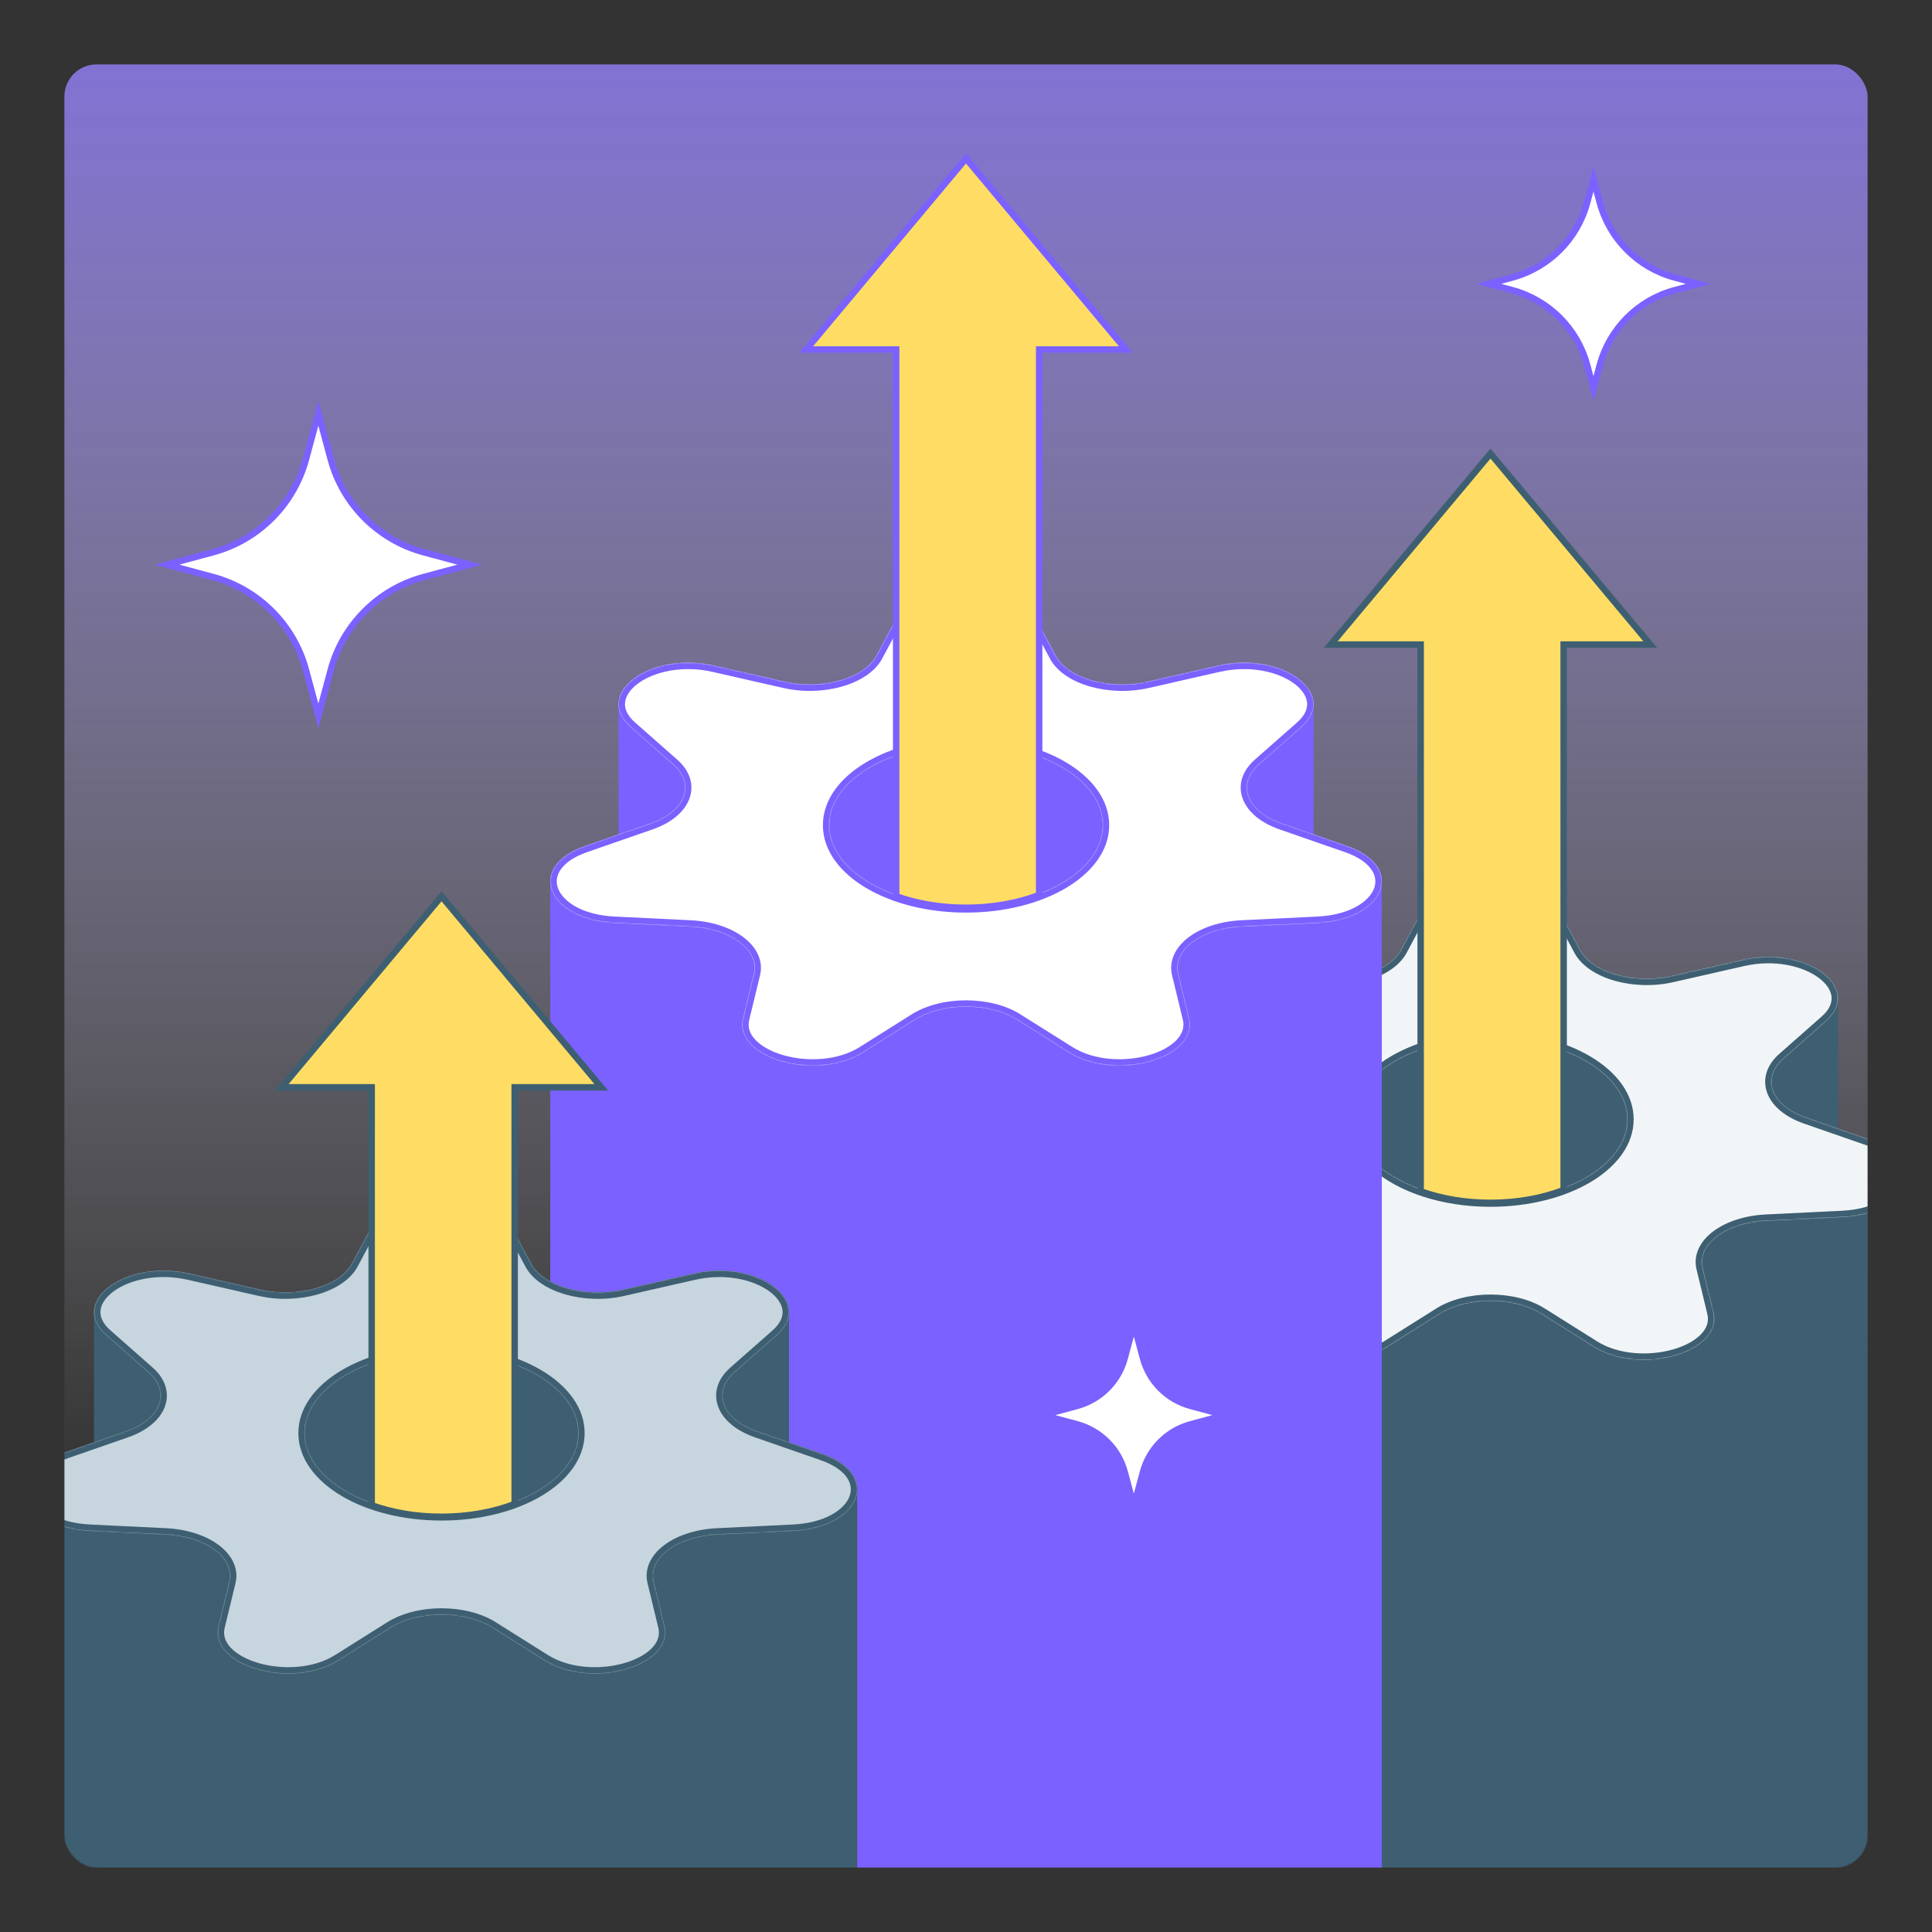 <svg width="1920" height="1920" viewBox="0 0 1920 1920" fill="none" xmlns="http://www.w3.org/2000/svg">
<rect x="0" y="0" width="1920" height="1920" fill="#333333" stroke="none"/>
<rect x="63.984" y="64" width="1792" height="1792" rx="32" fill="url(#paint0_linear_2773_3252)"/>
<mask id="mask0_2773_3252" style="mask-type:alpha" maskUnits="userSpaceOnUse" x="63" y="64" width="1793" height="1792">
<rect x="63.984" y="64" width="1792" height="1792" rx="32" fill="#C4C4C4"/>
</mask>
<g mask="url(#mask0_2773_3252)">
<path d="M1481.69 1223.29L1891.23 1169.24V2411.88H1071.3V1169.24L1480.85 1223.29L1481.27 1223.34L1481.69 1223.29Z" fill="#3E5F72" stroke="#3E5F72" stroke-width="6.4"/>
<path d="M1823.43 994.536V1904.82H1139.12V994.536H1481.28H1823.43Z" fill="#3E5F72" stroke="#3E5F72" stroke-width="6.4"/>
<mask id="path-5-inside-1_2773_3252" fill="white">
<path fill-rule="evenodd" clip-rule="evenodd" d="M1547.5 901.241C1527.04 862.956 1435.5 862.956 1415.04 901.241L1392.26 943.858C1380.19 966.439 1338.47 978.331 1301.12 969.836L1230.62 953.803C1167.28 939.401 1110.21 981.757 1148.03 1015.09L1190.13 1052.21C1212.43 1071.87 1202.13 1098.59 1167.62 1110.58L1102.48 1133.2C1043.97 1153.53 1064.34 1206.34 1131.96 1209.63L1207.23 1213.29C1247.11 1215.23 1275.98 1236.66 1270.3 1260.1L1259.58 1304.35C1249.95 1344.09 1332.42 1367.6 1378.92 1338.36L1430.68 1305.81C1458.11 1288.57 1504.42 1288.57 1531.85 1305.81L1583.61 1338.36C1630.11 1367.6 1712.59 1344.09 1702.95 1304.35L1692.23 1260.1C1686.55 1236.66 1715.42 1215.23 1755.31 1213.29L1830.58 1209.63C1898.2 1206.34 1918.57 1153.53 1860.05 1133.2L1794.92 1110.58C1760.41 1098.59 1750.1 1071.87 1772.41 1052.21L1814.5 1015.09C1852.32 981.757 1795.25 939.401 1731.92 953.803L1661.42 969.836C1624.06 978.331 1582.34 966.439 1570.27 943.858L1547.5 901.241ZM1481.27 1192.9C1556.3 1192.9 1617.12 1156.86 1617.12 1112.39C1617.12 1067.93 1556.3 1031.88 1481.27 1031.88C1406.24 1031.88 1345.41 1067.93 1345.41 1112.39C1345.41 1156.86 1406.24 1192.9 1481.27 1192.9Z"/>
</mask>
<path fill-rule="evenodd" clip-rule="evenodd" d="M1547.5 901.241C1527.04 862.956 1435.5 862.956 1415.04 901.241L1392.26 943.858C1380.19 966.439 1338.47 978.331 1301.12 969.836L1230.62 953.803C1167.28 939.401 1110.21 981.757 1148.03 1015.09L1190.13 1052.21C1212.43 1071.87 1202.13 1098.59 1167.62 1110.58L1102.48 1133.2C1043.97 1153.53 1064.34 1206.34 1131.96 1209.63L1207.23 1213.29C1247.11 1215.23 1275.98 1236.66 1270.3 1260.1L1259.58 1304.35C1249.95 1344.09 1332.42 1367.6 1378.92 1338.36L1430.68 1305.81C1458.11 1288.57 1504.42 1288.57 1531.85 1305.81L1583.61 1338.36C1630.11 1367.6 1712.59 1344.09 1702.95 1304.35L1692.23 1260.1C1686.55 1236.66 1715.42 1215.23 1755.31 1213.29L1830.58 1209.63C1898.2 1206.34 1918.57 1153.53 1860.05 1133.2L1794.92 1110.58C1760.41 1098.59 1750.1 1071.87 1772.41 1052.21L1814.5 1015.09C1852.32 981.757 1795.25 939.401 1731.92 953.803L1661.42 969.836C1624.06 978.331 1582.34 966.439 1570.27 943.858L1547.5 901.241ZM1481.27 1192.9C1556.3 1192.9 1617.12 1156.86 1617.12 1112.39C1617.12 1067.93 1556.3 1031.88 1481.27 1031.88C1406.24 1031.88 1345.41 1067.93 1345.41 1112.39C1345.41 1156.86 1406.24 1192.9 1481.27 1192.9Z" fill="#F1F5F7"/>
<path d="M1415.04 901.241L1409.39 898.224L1409.39 898.224L1415.04 901.241ZM1547.5 901.241L1541.85 904.257L1541.85 904.257L1547.5 901.241ZM1392.26 943.858L1397.91 946.875L1397.91 946.875L1392.26 943.858ZM1301.12 969.836L1302.53 963.595L1302.53 963.595L1301.12 969.836ZM1230.62 953.803L1229.2 960.044L1229.2 960.044L1230.62 953.803ZM1148.03 1015.09L1143.8 1019.9L1143.8 1019.9L1148.03 1015.09ZM1190.13 1052.21L1185.89 1057.01L1185.89 1057.01L1190.13 1052.21ZM1167.62 1110.58L1165.52 1104.53L1165.52 1104.53L1167.62 1110.58ZM1102.48 1133.2L1104.58 1139.25L1104.58 1139.25L1102.48 1133.2ZM1131.96 1209.63L1132.27 1203.24L1132.27 1203.24L1131.96 1209.63ZM1207.23 1213.29L1207.54 1206.9L1207.54 1206.9L1207.23 1213.29ZM1270.3 1260.1L1276.52 1261.61L1276.52 1261.61L1270.3 1260.1ZM1259.58 1304.35L1253.36 1302.84L1253.36 1302.84L1259.58 1304.35ZM1378.92 1338.36L1375.51 1332.94L1375.51 1332.94L1378.92 1338.36ZM1430.68 1305.81L1434.09 1311.23L1434.09 1311.23L1430.68 1305.81ZM1531.85 1305.81L1535.26 1300.39L1535.26 1300.39L1531.85 1305.81ZM1583.61 1338.36L1580.21 1343.78L1580.21 1343.78L1583.61 1338.36ZM1702.95 1304.35L1709.17 1302.84L1709.17 1302.84L1702.95 1304.35ZM1692.23 1260.1L1698.45 1258.59L1698.45 1258.59L1692.23 1260.1ZM1755.31 1213.29L1755 1206.9L1755 1206.9L1755.31 1213.29ZM1830.58 1209.63L1830.27 1203.24L1830.27 1203.24L1830.58 1209.63ZM1860.05 1133.2L1862.15 1127.16L1862.15 1127.16L1860.05 1133.2ZM1794.92 1110.58L1797.02 1104.53L1797.02 1104.53L1794.92 1110.58ZM1772.41 1052.21L1768.17 1047.4L1768.17 1047.4L1772.41 1052.21ZM1814.5 1015.09L1810.27 1010.29L1810.27 1010.29L1814.5 1015.09ZM1731.92 953.803L1733.34 960.044L1733.34 960.044L1731.92 953.803ZM1661.42 969.836L1660 963.595L1660 963.595L1661.42 969.836ZM1570.27 943.858L1564.63 946.875L1564.63 946.875L1570.27 943.858ZM1420.68 904.257C1424.86 896.444 1432.96 890.079 1443.9 885.635C1454.78 881.213 1467.94 878.927 1481.27 878.927C1494.59 878.927 1507.75 881.213 1518.64 885.635C1529.57 890.079 1537.68 896.444 1541.85 904.257L1553.14 898.224C1547.09 886.895 1536.07 878.904 1523.45 873.776C1510.78 868.627 1495.94 866.127 1481.27 866.127C1466.59 866.127 1451.75 868.627 1439.08 873.776C1426.46 878.904 1415.45 886.895 1409.39 898.224L1420.68 904.257ZM1397.91 946.875L1420.68 904.257L1409.39 898.224L1386.62 940.842L1397.91 946.875ZM1299.7 976.077C1319.44 980.567 1340.3 979.678 1357.92 974.655C1375.34 969.691 1390.71 960.336 1397.91 946.875L1386.62 940.842C1381.74 949.961 1370.22 957.842 1354.42 962.345C1338.82 966.79 1320.14 967.6 1302.53 963.595L1299.7 976.077ZM1229.2 960.044L1299.7 976.077L1302.53 963.595L1232.04 947.563L1229.2 960.044ZM1152.26 1010.29C1143.95 1002.97 1141.72 996.022 1142.43 990.198C1143.17 984.09 1147.33 977.528 1155.21 971.686C1170.95 960 1199.08 953.195 1229.2 960.044L1232.04 947.563C1198.82 940.009 1166.75 947.182 1147.58 961.407C1137.99 968.522 1131.02 977.899 1129.72 988.659C1128.38 999.703 1133.2 1010.55 1143.8 1019.9L1152.26 1010.29ZM1194.36 1047.4L1152.26 1010.29L1143.8 1019.9L1185.89 1057.01L1194.36 1047.4ZM1169.72 1116.62C1187.97 1110.28 1201.12 1099.61 1206.15 1086.57C1211.4 1072.97 1207.11 1058.65 1194.36 1047.4L1185.89 1057.01C1195.44 1065.43 1197.16 1074.3 1194.21 1081.97C1191.03 1090.2 1181.77 1098.89 1165.52 1104.53L1169.72 1116.62ZM1104.58 1139.25L1169.72 1116.62L1165.52 1104.53L1100.38 1127.16L1104.58 1139.25ZM1132.27 1203.24C1099.58 1201.65 1080.79 1188.22 1075.89 1175.5C1073.54 1169.4 1074.09 1162.97 1078.21 1156.82C1082.46 1150.47 1090.78 1144.04 1104.58 1139.25L1100.38 1127.16C1084.92 1132.53 1073.85 1140.32 1067.57 1149.7C1061.17 1159.26 1060.07 1170.06 1063.95 1180.11C1071.51 1199.71 1096.71 1214.33 1131.64 1216.02L1132.27 1203.24ZM1207.54 1206.9L1132.27 1203.24L1131.64 1216.02L1206.92 1219.68L1207.54 1206.9ZM1276.52 1261.61C1280.18 1246.51 1272.38 1232.93 1259.66 1223.49C1246.93 1214.04 1228.44 1207.91 1207.54 1206.9L1206.92 1219.68C1225.89 1220.6 1241.78 1226.16 1252.04 1233.77C1262.31 1241.39 1266.1 1250.25 1264.08 1258.59L1276.52 1261.61ZM1265.8 1305.85L1276.52 1261.61L1264.08 1258.59L1253.36 1302.84L1265.8 1305.85ZM1375.51 1332.94C1354.18 1346.36 1323.92 1347.9 1299.95 1341.07C1288.02 1337.67 1278.3 1332.36 1272.22 1326.09C1266.3 1319.98 1264.01 1313.22 1265.8 1305.85L1253.36 1302.84C1250.33 1315.34 1254.73 1326.43 1263.03 1334.99C1271.16 1343.39 1283.15 1349.59 1296.45 1353.38C1322.94 1360.93 1357.16 1359.6 1382.33 1343.78L1375.51 1332.94ZM1427.28 1300.39L1375.51 1332.94L1382.33 1343.78L1434.09 1311.23L1427.28 1300.39ZM1535.26 1300.39C1520.27 1290.97 1500.57 1286.48 1481.27 1286.48C1461.96 1286.48 1442.26 1290.97 1427.28 1300.39L1434.09 1311.23C1446.53 1303.41 1463.7 1299.28 1481.27 1299.28C1498.83 1299.28 1516 1303.41 1528.44 1311.23L1535.26 1300.39ZM1587.02 1332.94L1535.26 1300.39L1528.44 1311.23L1580.21 1343.78L1587.02 1332.94ZM1696.73 1305.85C1698.52 1313.22 1696.23 1319.98 1690.31 1326.09C1684.24 1332.36 1674.51 1337.67 1662.58 1341.07C1638.62 1347.9 1608.35 1346.36 1587.02 1332.94L1580.21 1343.78C1605.37 1359.6 1639.6 1360.93 1666.09 1353.38C1679.38 1349.59 1691.38 1343.39 1699.51 1334.99C1707.8 1326.43 1712.2 1315.34 1709.17 1302.84L1696.73 1305.85ZM1686.01 1261.61L1696.73 1305.85L1709.17 1302.84L1698.45 1258.59L1686.01 1261.61ZM1755 1206.9C1734.09 1207.91 1715.6 1214.04 1702.87 1223.49C1690.15 1232.93 1682.35 1246.51 1686.01 1261.61L1698.45 1258.59C1696.43 1250.25 1700.23 1241.39 1710.5 1233.77C1720.75 1226.16 1736.64 1220.6 1755.62 1219.68L1755 1206.9ZM1830.27 1203.24L1755 1206.9L1755.62 1219.68L1830.89 1216.02L1830.27 1203.24ZM1857.95 1139.25C1871.75 1144.04 1880.08 1150.47 1884.32 1156.82C1888.44 1162.97 1889 1169.4 1886.64 1175.5C1881.74 1188.22 1862.95 1201.65 1830.27 1203.24L1830.89 1216.02C1865.82 1214.33 1891.03 1199.71 1898.59 1180.11C1902.46 1170.06 1901.36 1159.26 1894.96 1149.7C1888.68 1140.32 1877.61 1132.53 1862.15 1127.16L1857.95 1139.25ZM1792.82 1116.62L1857.95 1139.25L1862.15 1127.16L1797.02 1104.53L1792.82 1116.62ZM1768.17 1047.4C1755.42 1058.65 1751.14 1072.97 1756.38 1086.57C1761.41 1099.61 1774.56 1110.28 1792.82 1116.62L1797.02 1104.53C1780.76 1098.89 1771.5 1090.2 1768.33 1081.97C1765.37 1074.3 1767.09 1065.43 1776.64 1057.01L1768.17 1047.4ZM1810.27 1010.29L1768.17 1047.4L1776.64 1057.01L1818.74 1019.9L1810.27 1010.29ZM1733.34 960.044C1763.45 953.195 1791.58 960 1807.33 971.686C1815.2 977.528 1819.37 984.09 1820.11 990.198C1820.81 996.022 1818.58 1002.97 1810.27 1010.29L1818.74 1019.9C1829.34 1010.55 1834.15 999.703 1832.81 988.659C1831.51 977.899 1824.54 968.522 1814.96 961.407C1795.79 947.182 1763.71 940.009 1730.5 947.563L1733.34 960.044ZM1662.84 976.077L1733.34 960.044L1730.5 947.563L1660 963.595L1662.84 976.077ZM1564.63 946.875C1571.82 960.336 1587.19 969.691 1604.61 974.655C1622.23 979.678 1643.09 980.567 1662.84 976.077L1660 963.595C1642.39 967.6 1623.71 966.79 1608.12 962.345C1592.32 957.842 1580.79 949.961 1575.92 940.842L1564.63 946.875ZM1541.85 904.257L1564.63 946.875L1575.92 940.842L1553.14 898.224L1541.85 904.257ZM1610.72 1112.39C1610.72 1131.45 1597.65 1149.84 1574.07 1163.82C1550.63 1177.71 1517.84 1186.5 1481.27 1186.5V1199.3C1519.73 1199.3 1554.86 1190.08 1580.59 1174.83C1606.19 1159.66 1623.52 1137.8 1623.52 1112.39H1610.72ZM1481.27 1038.28C1517.84 1038.28 1550.63 1047.08 1574.07 1060.97C1597.65 1074.94 1610.72 1093.33 1610.72 1112.39H1623.52C1623.52 1086.99 1606.19 1065.13 1580.59 1049.96C1554.86 1034.71 1519.73 1025.48 1481.27 1025.48V1038.28ZM1351.81 1112.39C1351.81 1093.33 1364.89 1074.94 1388.47 1060.97C1411.9 1047.08 1444.7 1038.28 1481.27 1038.28V1025.48C1442.81 1025.48 1407.67 1034.71 1381.94 1049.96C1356.35 1065.13 1339.01 1086.99 1339.01 1112.39H1351.81ZM1481.27 1186.5C1444.7 1186.5 1411.9 1177.71 1388.47 1163.82C1364.89 1149.84 1351.81 1131.45 1351.81 1112.39H1339.01C1339.01 1137.8 1356.35 1159.66 1381.94 1174.83C1407.67 1190.08 1442.81 1199.3 1481.27 1199.3V1186.5Z" fill="#3E5F72" mask="url(#path-5-inside-1_2773_3252)"/>
<path d="M1557.13 640.563H1553.93V643.763V1126.45L1553.93 1182.67C1533.07 1190.69 1508.1 1195.38 1481.23 1195.38C1455.77 1195.38 1432.01 1191.17 1411.84 1183.9V1050.01L1411.84 643.763V640.563H1408.64H1322.45L1481.23 450.755L1640.02 640.563H1557.13Z" fill="#FFDD65" stroke="#3E5F72" stroke-width="6.4"/>
<path d="M960.451 930.923L1370 876.877V2375.51H550.067V876.877L959.614 930.923L960.032 930.978L960.451 930.923Z" fill="#7B61FF" stroke="#7B61FF" stroke-width="6.4"/>
<path d="M960.451 930.923L1370 876.877V2375.51H550.067V876.877L959.614 930.923L960.032 930.978L960.451 930.923Z" fill="#7B61FF" stroke="#7B61FF" stroke-width="6.4"/>
<path d="M1302.2 702.171V1612.46H617.888V702.171H960.041H1302.2Z" fill="#7B61FF" stroke="#7B61FF" stroke-width="6.4"/>
<mask id="path-11-inside-2_2773_3252" fill="white">
<path fill-rule="evenodd" clip-rule="evenodd" d="M1026.29 608.876C1005.83 570.591 914.286 570.591 893.826 608.875L871.05 651.493C858.982 674.073 817.257 685.965 779.904 677.471L709.405 661.438C646.073 647.036 589 689.392 626.818 722.73L668.915 759.84C691.221 779.503 680.915 806.224 646.404 818.212L581.269 840.837C522.757 861.162 543.126 913.98 610.744 917.266L686.016 920.925C725.897 922.863 754.772 944.292 749.09 967.735L738.368 1011.98C728.735 1051.73 811.209 1075.23 857.71 1046L909.474 1013.45C936.9 996.201 983.211 996.201 1010.64 1013.45L1062.4 1046C1108.9 1075.23 1191.38 1051.73 1181.74 1011.98L1171.02 967.735C1165.34 944.292 1194.21 922.863 1234.1 920.925L1309.37 917.266C1376.99 913.98 1397.35 861.162 1338.84 840.837L1273.71 818.212C1239.2 806.224 1228.89 779.503 1251.2 759.84L1293.29 722.73C1331.11 689.392 1274.04 647.036 1210.71 661.438L1140.21 677.471C1102.85 685.965 1061.13 674.073 1049.06 651.493L1026.29 608.876ZM960.052 900.537C1035.08 900.537 1095.91 864.492 1095.91 820.028C1095.91 775.564 1035.08 739.519 960.052 739.519C885.022 739.519 824.198 775.564 824.198 820.028C824.198 864.492 885.022 900.537 960.052 900.537Z"/>
</mask>
<path fill-rule="evenodd" clip-rule="evenodd" d="M1026.29 608.876C1005.83 570.591 914.286 570.591 893.826 608.875L871.05 651.493C858.982 674.073 817.257 685.965 779.904 677.471L709.405 661.438C646.073 647.036 589 689.392 626.818 722.73L668.915 759.84C691.221 779.503 680.915 806.224 646.404 818.212L581.269 840.837C522.757 861.162 543.126 913.98 610.744 917.266L686.016 920.925C725.897 922.863 754.772 944.292 749.09 967.735L738.368 1011.98C728.735 1051.73 811.209 1075.23 857.71 1046L909.474 1013.45C936.9 996.201 983.211 996.201 1010.64 1013.45L1062.4 1046C1108.9 1075.23 1191.38 1051.73 1181.74 1011.98L1171.02 967.735C1165.34 944.292 1194.21 922.863 1234.1 920.925L1309.37 917.266C1376.99 913.98 1397.35 861.162 1338.84 840.837L1273.71 818.212C1239.2 806.224 1228.89 779.503 1251.2 759.84L1293.29 722.73C1331.11 689.392 1274.04 647.036 1210.71 661.438L1140.21 677.471C1102.85 685.965 1061.13 674.073 1049.06 651.493L1026.29 608.876ZM960.052 900.537C1035.08 900.537 1095.91 864.492 1095.91 820.028C1095.91 775.564 1035.08 739.519 960.052 739.519C885.022 739.519 824.198 775.564 824.198 820.028C824.198 864.492 885.022 900.537 960.052 900.537Z" fill="white"/>
<path d="M893.826 608.875L888.181 605.859L888.181 605.859L893.826 608.875ZM1026.29 608.876L1020.64 611.892L1020.64 611.892L1026.29 608.876ZM871.05 651.493L876.694 654.51L876.694 654.51L871.05 651.493ZM779.904 677.471L781.323 671.23L781.323 671.23L779.904 677.471ZM709.405 661.438L707.986 667.679L707.986 667.679L709.405 661.438ZM626.818 722.73L622.585 727.531L622.585 727.531L626.818 722.73ZM668.915 759.84L664.683 764.641L664.683 764.641L668.915 759.84ZM646.404 818.212L644.304 812.166L644.304 812.166L646.404 818.212ZM581.269 840.837L583.369 846.883L583.369 846.883L581.269 840.837ZM610.744 917.266L611.055 910.874L611.055 910.874L610.744 917.266ZM686.016 920.925L686.326 914.532L686.326 914.532L686.016 920.925ZM749.09 967.735L755.31 969.243L755.31 969.243L749.09 967.735ZM738.368 1011.98L732.148 1010.47L732.148 1010.47L738.368 1011.98ZM857.71 1046L854.303 1040.58L854.303 1040.58L857.71 1046ZM909.474 1013.45L912.88 1018.86L912.88 1018.86L909.474 1013.45ZM1010.64 1013.45L1014.04 1008.03L1014.04 1008.03L1010.64 1013.45ZM1062.4 1046L1058.99 1051.41L1058.99 1051.41L1062.4 1046ZM1181.74 1011.98L1187.96 1010.47L1187.96 1010.47L1181.74 1011.98ZM1171.02 967.735L1177.24 966.228L1177.24 966.228L1171.02 967.735ZM1234.1 920.925L1233.78 914.532L1233.78 914.532L1234.1 920.925ZM1309.37 917.266L1309.06 910.874L1309.06 910.874L1309.37 917.266ZM1338.84 840.837L1340.94 834.791L1340.94 834.791L1338.84 840.837ZM1273.71 818.212L1275.81 812.166L1275.81 812.166L1273.71 818.212ZM1251.2 759.84L1246.96 755.039L1246.96 755.039L1251.2 759.84ZM1293.29 722.73L1289.06 717.929L1289.06 717.929L1293.29 722.73ZM1210.71 661.438L1212.13 667.679L1212.13 667.679L1210.71 661.438ZM1140.21 677.471L1138.79 671.23L1138.79 671.23L1140.21 677.471ZM1049.06 651.493L1043.42 654.51L1043.42 654.51L1049.06 651.493ZM899.47 611.892C903.646 604.079 911.749 597.713 922.686 593.27C933.57 588.848 946.729 586.562 960.056 586.562C973.382 586.562 986.541 588.848 997.425 593.27C1008.36 597.713 1016.47 604.079 1020.64 611.892L1031.93 605.859C1025.88 594.53 1014.86 586.539 1002.24 581.411C989.57 576.262 974.729 573.762 960.056 573.762C945.382 573.762 930.542 576.262 917.868 581.411C905.248 586.539 894.236 594.53 888.181 605.859L899.47 611.892ZM876.694 654.51L899.47 611.892L888.181 605.859L865.405 648.476L876.694 654.51ZM778.485 683.711C798.228 688.201 819.089 687.313 836.713 682.29C854.131 677.326 869.5 667.971 876.694 654.51L865.405 648.476C860.532 657.595 849.005 665.477 833.205 669.98C817.611 674.425 798.933 675.235 781.323 671.23L778.485 683.711ZM707.986 667.679L778.485 683.711L781.323 671.23L710.824 655.197L707.986 667.679ZM631.05 717.929C622.741 710.604 620.509 703.656 621.215 697.833C621.955 691.724 626.123 685.162 633.994 679.321C649.741 667.634 677.869 660.83 707.986 667.679L710.824 655.197C677.609 647.644 645.535 654.816 626.366 669.042C616.78 676.156 609.812 685.534 608.508 696.293C607.17 707.338 611.986 718.187 622.585 727.531L631.05 717.929ZM673.148 755.039L631.05 717.929L622.585 727.531L664.683 764.641L673.148 755.039ZM648.504 824.257C666.763 817.915 679.91 807.243 684.937 794.207C690.184 780.601 685.902 766.283 673.148 755.039L664.683 764.641C674.234 773.06 675.952 781.934 672.995 789.601C669.818 797.838 660.557 806.521 644.304 812.166L648.504 824.257ZM583.369 846.883L648.504 824.257L644.304 812.166L579.169 834.791L583.369 846.883ZM611.055 910.874C578.372 909.285 559.582 895.851 554.679 883.138C552.325 877.033 552.879 870.607 557 864.451C561.245 858.109 569.574 851.675 583.369 846.883L579.169 834.791C563.709 840.162 552.642 847.951 546.363 857.331C539.958 866.898 538.861 877.693 542.736 887.744C550.295 907.342 575.499 921.961 610.434 923.659L611.055 910.874ZM686.326 914.532L611.055 910.874L610.434 923.659L685.705 927.317L686.326 914.532ZM755.31 969.243C758.97 954.142 751.169 940.563 738.453 931.126C725.724 921.679 707.232 915.548 686.326 914.532L685.705 927.317C704.681 928.24 720.567 933.792 730.825 941.405C741.097 949.028 744.892 957.885 742.87 966.228L755.31 969.243ZM744.588 1013.49L755.31 969.243L742.87 966.228L732.148 1010.47L744.588 1013.49ZM854.303 1040.58C832.97 1053.99 802.706 1055.53 778.743 1048.7C766.812 1045.3 757.087 1040 751.01 1033.72C745.094 1027.61 742.802 1020.86 744.588 1013.49L732.148 1010.47C729.117 1022.98 733.522 1034.06 741.814 1042.63C749.945 1051.02 761.938 1057.22 775.234 1061.01C801.725 1068.56 835.948 1067.24 861.116 1051.41L854.303 1040.58ZM906.067 1008.03L854.303 1040.58L861.116 1051.41L912.88 1018.86L906.067 1008.03ZM1014.04 1008.03C999.058 998.606 979.358 994.113 960.056 994.113C940.753 994.113 921.053 998.606 906.067 1008.03L912.88 1018.86C925.321 1011.04 942.489 1006.91 960.056 1006.91C977.622 1006.91 994.79 1011.04 1007.23 1018.86L1014.04 1008.03ZM1065.81 1040.58L1014.04 1008.03L1007.23 1018.86L1058.99 1051.41L1065.81 1040.58ZM1175.52 1013.49C1177.31 1020.86 1175.02 1027.61 1169.1 1033.72C1163.02 1040 1153.3 1045.3 1141.37 1048.7C1117.4 1055.53 1087.14 1053.99 1065.81 1040.58L1058.99 1051.41C1084.16 1067.24 1118.39 1068.56 1144.88 1061.01C1158.17 1057.22 1170.17 1051.02 1178.3 1042.63C1186.59 1034.06 1190.99 1022.98 1187.96 1010.47L1175.52 1013.49ZM1164.8 969.243L1175.52 1013.49L1187.96 1010.47L1177.24 966.228L1164.8 969.243ZM1233.78 914.532C1212.88 915.548 1194.39 921.679 1181.66 931.126C1168.94 940.563 1161.14 954.142 1164.8 969.243L1177.24 966.228C1175.22 957.885 1179.01 949.028 1189.29 941.405C1199.54 933.792 1215.43 928.24 1234.41 927.317L1233.78 914.532ZM1309.06 910.874L1233.78 914.532L1234.41 927.317L1309.68 923.659L1309.06 910.874ZM1336.74 846.883C1350.54 851.675 1358.87 858.109 1363.11 864.451C1367.23 870.607 1367.79 877.033 1365.43 883.138C1360.53 895.851 1341.74 909.285 1309.06 910.874L1309.68 923.659C1344.61 921.961 1369.82 907.342 1377.37 887.744C1381.25 877.693 1380.15 866.899 1373.75 857.331C1367.47 847.951 1356.4 840.162 1340.94 834.791L1336.74 846.883ZM1271.61 824.257L1336.74 846.883L1340.94 834.791L1275.81 812.166L1271.61 824.257ZM1246.96 755.039C1234.21 766.283 1229.93 780.601 1235.17 794.207C1240.2 807.243 1253.35 817.915 1271.61 824.257L1275.81 812.166C1259.55 806.521 1250.29 797.838 1247.12 789.601C1244.16 781.934 1245.88 773.06 1255.43 764.641L1246.96 755.039ZM1289.06 717.929L1246.96 755.039L1255.43 764.641L1297.53 727.531L1289.06 717.929ZM1212.13 667.679C1242.24 660.83 1270.37 667.634 1286.12 679.321C1293.99 685.162 1298.16 691.724 1298.9 697.833C1299.6 703.656 1297.37 710.604 1289.06 717.929L1297.53 727.531C1308.13 718.187 1312.94 707.338 1311.6 696.293C1310.3 685.534 1303.33 676.156 1293.75 669.042C1274.58 654.816 1242.5 647.644 1209.29 655.197L1212.13 667.679ZM1141.63 683.711L1212.13 667.679L1209.29 655.197L1138.79 671.23L1141.63 683.711ZM1043.42 654.51C1050.61 667.971 1065.98 677.326 1083.4 682.29C1101.02 687.313 1121.88 688.201 1141.63 683.711L1138.79 671.23C1121.18 675.235 1102.5 674.425 1086.91 669.98C1071.11 665.477 1059.58 657.595 1054.71 648.476L1043.42 654.51ZM1020.64 611.892L1043.42 654.51L1054.71 648.476L1031.93 605.859L1020.64 611.892ZM1089.51 820.028C1089.51 839.089 1076.43 857.479 1052.85 871.451C1029.42 885.34 996.62 894.137 960.052 894.137V906.937C998.514 906.937 1033.65 897.712 1059.38 882.463C1084.97 867.296 1102.31 845.431 1102.31 820.028H1089.51ZM960.052 745.919C996.62 745.919 1029.42 754.716 1052.85 768.605C1076.43 782.577 1089.51 800.967 1089.51 820.028H1102.31C1102.31 794.625 1084.97 772.76 1059.38 757.593C1033.65 742.344 998.514 733.119 960.052 733.119V745.919ZM830.598 820.028C830.598 800.967 843.674 782.577 867.251 768.605C890.688 754.716 923.483 745.919 960.052 745.919V733.119C921.59 733.119 886.458 742.344 860.725 757.593C835.133 772.76 817.798 794.625 817.798 820.028H830.598ZM960.052 894.137C923.483 894.137 890.688 885.34 867.251 871.451C843.674 857.479 830.598 839.089 830.598 820.028H817.798C817.798 845.431 835.133 867.296 860.725 882.463C886.458 897.712 921.59 906.937 960.052 906.937V894.137Z" fill="#7B61FF" mask="url(#path-11-inside-2_2773_3252)"/>
<path d="M1035.9 347.313H1032.7V350.513V833.205L1032.7 889.419C1011.84 897.44 986.871 902.127 960 902.127C934.534 902.127 910.777 897.917 890.602 890.647V756.756L890.602 350.513V347.313H887.402H801.216L960 157.505L1118.78 347.313H1035.9Z" fill="#FFDD65" stroke="#7B61FF" stroke-width="6.4"/>
<path d="M439.177 1535.1L848.724 1481.05V2390.89H28.794V1481.05L438.34 1535.1L438.759 1535.15L439.177 1535.1Z" fill="#3E5F72" stroke="#3E5F72" stroke-width="6.4"/>
<path d="M780.922 1306.35V2216.63H96.614V1306.35H438.768H780.922Z" fill="#3E5F72" stroke="#3E5F72" stroke-width="6.4"/>
<mask id="path-16-inside-3_2773_3252" fill="white">
<path fill-rule="evenodd" clip-rule="evenodd" d="M504.996 1213.05C484.536 1174.76 392.997 1174.76 372.537 1213.05L349.761 1255.66C337.693 1278.25 295.968 1290.14 258.615 1281.64L188.116 1265.61C124.784 1251.21 67.711 1293.56 105.529 1326.9L147.626 1364.01C169.932 1383.67 159.626 1410.4 125.115 1422.38L59.98 1445.01C1.468 1465.33 21.837 1518.15 89.455 1521.44L164.727 1525.1C204.608 1527.04 233.483 1548.46 227.801 1571.91L217.079 1616.15C207.446 1655.9 289.92 1679.41 336.421 1650.17L388.185 1617.62C415.611 1600.37 461.922 1600.37 489.348 1617.62L541.112 1650.17C587.613 1679.41 670.087 1655.9 660.454 1616.15L649.732 1571.91C644.05 1548.46 672.925 1527.04 712.806 1525.1L788.078 1521.44C855.696 1518.15 876.065 1465.33 817.553 1445.01L752.418 1422.38C717.907 1410.4 707.602 1383.67 729.907 1364.01L772.005 1326.9C809.822 1293.56 752.749 1251.21 689.417 1265.61L618.918 1281.64C581.565 1290.14 539.84 1278.25 527.772 1255.66L504.996 1213.05ZM438.761 1504.71C513.792 1504.71 574.616 1468.67 574.616 1424.2C574.616 1379.74 513.792 1343.69 438.761 1343.69C363.731 1343.69 302.907 1379.74 302.907 1424.2C302.907 1468.67 363.731 1504.71 438.761 1504.71Z"/>
</mask>
<path fill-rule="evenodd" clip-rule="evenodd" d="M504.996 1213.05C484.536 1174.76 392.997 1174.76 372.537 1213.05L349.761 1255.66C337.693 1278.25 295.968 1290.14 258.615 1281.64L188.116 1265.61C124.784 1251.21 67.711 1293.56 105.529 1326.9L147.626 1364.01C169.932 1383.67 159.626 1410.4 125.115 1422.38L59.98 1445.01C1.468 1465.33 21.837 1518.15 89.455 1521.44L164.727 1525.1C204.608 1527.04 233.483 1548.46 227.801 1571.91L217.079 1616.15C207.446 1655.9 289.92 1679.41 336.421 1650.17L388.185 1617.62C415.611 1600.37 461.922 1600.37 489.348 1617.62L541.112 1650.17C587.613 1679.41 670.087 1655.9 660.454 1616.15L649.732 1571.91C644.05 1548.46 672.925 1527.04 712.806 1525.1L788.078 1521.44C855.696 1518.15 876.065 1465.33 817.553 1445.01L752.418 1422.38C717.907 1410.4 707.602 1383.67 729.907 1364.01L772.005 1326.9C809.822 1293.56 752.749 1251.21 689.417 1265.61L618.918 1281.64C581.565 1290.14 539.84 1278.25 527.772 1255.66L504.996 1213.05ZM438.761 1504.71C513.792 1504.71 574.616 1468.67 574.616 1424.2C574.616 1379.74 513.792 1343.69 438.761 1343.69C363.731 1343.69 302.907 1379.74 302.907 1424.2C302.907 1468.67 363.731 1504.71 438.761 1504.71Z" fill="#C7D5DE"/>
<path d="M372.537 1213.05L366.892 1210.03L366.892 1210.03L372.537 1213.05ZM504.996 1213.05L499.352 1216.06L499.352 1216.06L504.996 1213.05ZM349.761 1255.66L355.405 1258.68L355.405 1258.68L349.761 1255.66ZM258.615 1281.64L260.034 1275.4L260.034 1275.4L258.615 1281.64ZM188.116 1265.61L186.697 1271.85L186.697 1271.85L188.116 1265.61ZM105.529 1326.9L101.296 1331.7L101.296 1331.7L105.529 1326.9ZM147.626 1364.01L143.394 1368.81L143.394 1368.81L147.626 1364.01ZM125.115 1422.38L123.015 1416.34L123.015 1416.34L125.115 1422.38ZM59.98 1445.01L62.08 1451.05L62.08 1451.05L59.98 1445.01ZM89.455 1521.44L89.766 1515.05L89.766 1515.05L89.455 1521.44ZM164.727 1525.1L165.037 1518.7L165.037 1518.7L164.727 1525.1ZM227.801 1571.91L234.021 1573.41L234.021 1573.41L227.801 1571.91ZM217.079 1616.15L210.859 1614.65L210.859 1614.65L217.079 1616.15ZM336.421 1650.17L333.014 1644.75L333.014 1644.75L336.421 1650.17ZM388.185 1617.62L391.591 1623.04L391.591 1623.04L388.185 1617.62ZM489.348 1617.62L492.755 1612.2L492.755 1612.2L489.348 1617.62ZM541.112 1650.17L537.706 1655.58L537.706 1655.58L541.112 1650.17ZM660.454 1616.15L666.674 1614.65L666.674 1614.65L660.454 1616.15ZM649.732 1571.91L655.952 1570.4L655.952 1570.4L649.732 1571.91ZM712.806 1525.1L712.496 1518.7L712.496 1518.7L712.806 1525.1ZM788.078 1521.44L787.767 1515.05L787.767 1515.05L788.078 1521.44ZM817.553 1445.01L819.653 1438.96L819.653 1438.96L817.553 1445.01ZM752.418 1422.38L754.518 1416.34L754.518 1416.34L752.418 1422.38ZM729.907 1364.01L725.674 1359.21L725.674 1359.21L729.907 1364.01ZM772.005 1326.9L767.772 1322.1L767.772 1322.1L772.005 1326.9ZM689.417 1265.61L690.836 1271.85L690.836 1271.85L689.417 1265.61ZM618.918 1281.64L617.499 1275.4L617.499 1275.4L618.918 1281.64ZM527.772 1255.66L522.128 1258.68L522.128 1258.68L527.772 1255.66ZM378.181 1216.06C382.357 1208.25 390.46 1201.89 401.397 1197.44C412.281 1193.02 425.44 1190.73 438.767 1190.73C452.093 1190.73 465.252 1193.02 476.136 1197.44C487.073 1201.89 495.176 1208.25 499.352 1216.06L510.641 1210.03C504.586 1198.7 493.575 1190.71 480.954 1185.58C468.281 1180.43 453.44 1177.93 438.767 1177.93C424.093 1177.93 409.253 1180.43 396.579 1185.58C383.959 1190.71 372.947 1198.7 366.892 1210.03L378.181 1216.06ZM355.405 1258.68L378.181 1216.06L366.892 1210.03L344.116 1252.65L355.405 1258.68ZM257.196 1287.88C276.939 1292.37 297.8 1291.48 315.424 1286.46C332.842 1281.5 348.211 1272.14 355.405 1258.68L344.116 1252.65C339.243 1261.77 327.716 1269.65 311.916 1274.15C296.322 1278.6 277.644 1279.41 260.034 1275.4L257.196 1287.88ZM186.697 1271.85L257.196 1287.88L260.034 1275.4L189.535 1259.37L186.697 1271.85ZM109.761 1322.1C101.452 1314.78 99.22 1307.83 99.926 1302.01C100.666 1295.9 104.834 1289.33 112.705 1283.49C128.452 1271.81 156.58 1265 186.697 1271.85L189.535 1259.37C156.32 1251.82 124.246 1258.99 105.077 1273.21C95.491 1280.33 88.523 1289.71 87.219 1300.47C85.88 1311.51 90.697 1322.36 101.296 1331.7L109.761 1322.1ZM151.859 1359.21L109.761 1322.1L101.296 1331.7L143.394 1368.81L151.859 1359.21ZM127.215 1428.43C145.474 1422.09 158.621 1411.42 163.648 1398.38C168.895 1384.77 164.613 1370.45 151.859 1359.21L143.394 1368.81C152.945 1377.23 154.663 1386.11 151.706 1393.77C148.529 1402.01 139.268 1410.69 123.015 1416.34L127.215 1428.43ZM62.08 1451.05L127.215 1428.43L123.015 1416.34L57.88 1438.96L62.08 1451.05ZM89.766 1515.05C57.083 1513.46 38.293 1500.02 33.39 1487.31C31.035 1481.2 31.59 1474.78 35.711 1468.62C39.956 1462.28 48.285 1455.85 62.08 1451.05L57.88 1438.96C42.42 1444.33 31.352 1452.12 25.074 1461.5C18.669 1471.07 17.572 1481.87 21.447 1491.92C29.006 1511.51 54.209 1526.13 89.145 1527.83L89.766 1515.05ZM165.037 1518.7L89.766 1515.05L89.145 1527.83L164.416 1531.49L165.037 1518.7ZM234.021 1573.41C237.681 1558.31 229.88 1544.74 217.164 1535.3C204.435 1525.85 185.943 1519.72 165.037 1518.7L164.416 1531.49C183.392 1532.41 199.278 1537.96 209.536 1545.58C219.808 1553.2 223.603 1562.06 221.581 1570.4L234.021 1573.41ZM223.299 1617.66L234.021 1573.41L221.581 1570.4L210.859 1614.65L223.299 1617.66ZM333.014 1644.75C311.681 1658.16 281.417 1659.7 257.454 1652.87C245.523 1649.47 235.798 1644.17 229.721 1637.9C223.805 1631.79 221.513 1625.03 223.299 1617.66L210.859 1614.65C207.828 1627.15 212.233 1638.24 220.525 1646.8C228.656 1655.2 240.649 1661.4 253.945 1665.18C280.436 1672.73 314.659 1671.41 339.827 1655.59L333.014 1644.75ZM384.778 1612.2L333.014 1644.75L339.827 1655.59L391.591 1623.04L384.778 1612.2ZM492.755 1612.2C477.769 1602.78 458.069 1598.28 438.767 1598.28C419.464 1598.28 399.764 1602.78 384.778 1612.2L391.591 1623.04C404.032 1615.21 421.2 1611.08 438.767 1611.08C456.333 1611.08 473.501 1615.21 485.942 1623.04L492.755 1612.2ZM544.519 1644.75L492.755 1612.2L485.942 1623.04L537.706 1655.58L544.519 1644.75ZM654.235 1617.66C656.02 1625.03 653.728 1631.79 647.812 1637.9C641.735 1644.17 632.01 1649.47 620.079 1652.87C596.116 1659.7 565.852 1658.16 544.519 1644.75L537.706 1655.58C562.874 1671.41 597.097 1672.73 623.588 1665.18C636.884 1661.4 648.877 1655.2 657.008 1646.8C665.3 1638.24 669.705 1627.15 666.674 1614.65L654.235 1617.66ZM643.512 1573.41L654.235 1617.66L666.674 1614.65L655.952 1570.4L643.512 1573.41ZM712.496 1518.7C691.59 1519.72 673.098 1525.85 660.369 1535.3C647.653 1544.74 639.852 1558.31 643.512 1573.41L655.952 1570.4C653.93 1562.06 657.725 1553.2 667.997 1545.58C678.255 1537.96 694.141 1532.41 713.117 1531.49L712.496 1518.7ZM787.767 1515.05L712.496 1518.7L713.117 1531.49L788.388 1527.83L787.767 1515.05ZM815.453 1451.05C829.249 1455.85 837.577 1462.28 841.823 1468.62C845.943 1474.78 846.498 1481.2 844.143 1487.31C839.24 1500.02 820.45 1513.46 787.767 1515.05L788.388 1527.83C823.324 1526.13 848.527 1511.51 856.086 1491.92C859.962 1481.87 858.864 1471.07 852.46 1461.5C846.181 1452.12 835.113 1444.33 819.653 1438.96L815.453 1451.05ZM750.318 1428.43L815.453 1451.05L819.653 1438.96L754.518 1416.34L750.318 1428.43ZM725.674 1359.21C712.92 1370.45 708.638 1384.77 713.885 1398.38C718.912 1411.42 732.059 1422.09 750.318 1428.43L754.518 1416.34C738.265 1410.69 729.004 1402.01 725.827 1393.77C722.871 1386.11 724.588 1377.23 734.139 1368.81L725.674 1359.21ZM767.772 1322.1L725.674 1359.21L734.139 1368.81L776.237 1331.7L767.772 1322.1ZM690.836 1271.85C720.953 1265 749.081 1271.81 764.828 1283.49C772.699 1289.33 776.867 1295.9 777.607 1302.01C778.313 1307.83 776.081 1314.78 767.772 1322.1L776.237 1331.7C786.836 1322.36 791.653 1311.51 790.314 1300.47C789.01 1289.71 782.042 1280.33 772.456 1273.21C753.287 1258.99 721.213 1251.82 687.998 1259.37L690.836 1271.85ZM620.337 1287.88L690.836 1271.85L687.998 1259.37L617.499 1275.4L620.337 1287.88ZM522.128 1258.68C529.322 1272.14 544.692 1281.5 562.109 1286.46C579.733 1291.48 600.594 1292.37 620.337 1287.88L617.499 1275.4C599.889 1279.41 581.211 1278.6 565.617 1274.15C549.817 1269.65 538.291 1261.77 533.417 1252.65L522.128 1258.68ZM499.352 1216.06L522.128 1258.68L533.417 1252.65L510.641 1210.03L499.352 1216.06ZM568.216 1424.2C568.216 1443.27 555.139 1461.65 531.562 1475.63C508.125 1489.52 475.33 1498.31 438.761 1498.31V1511.11C477.223 1511.11 512.355 1501.89 538.088 1486.64C563.68 1471.47 581.016 1449.61 581.016 1424.2H568.216ZM438.761 1350.09C475.33 1350.09 508.125 1358.89 531.562 1372.78C555.139 1386.75 568.216 1405.14 568.216 1424.2H581.016C581.016 1398.8 563.68 1376.94 538.088 1361.77C512.355 1346.52 477.223 1337.29 438.761 1337.29V1350.09ZM309.307 1424.2C309.307 1405.14 322.384 1386.75 345.961 1372.78C369.398 1358.89 402.193 1350.09 438.761 1350.09V1337.29C400.3 1337.29 365.168 1346.52 339.435 1361.77C313.843 1376.94 296.507 1398.8 296.507 1424.2H309.307ZM438.761 1498.31C402.193 1498.31 369.398 1489.52 345.961 1475.63C322.384 1461.65 309.307 1443.27 309.307 1424.2H296.507C296.507 1449.61 313.843 1471.47 339.435 1486.64C365.168 1501.89 400.3 1511.11 438.761 1511.11V1498.31Z" fill="#3E5F72" mask="url(#path-16-inside-3_2773_3252)"/>
<path d="M514.672 1080.56H511.472V1083.76V1438.45L511.472 1494.66C490.609 1502.68 465.644 1507.37 438.774 1507.37C413.308 1507.37 389.551 1503.16 369.375 1495.89V1362L369.375 1083.76V1080.56H366.175H279.99L438.774 890.747L597.558 1080.56H514.672Z" fill="#FFDD65" stroke="#3E5F72" stroke-width="6.4"/>
<path d="M304.101 456.283L316.371 410.709L328.642 456.283C340.799 501.434 376.068 536.703 421.22 548.86L466.794 561.131L421.22 573.402C376.068 585.559 340.799 620.828 328.642 665.98L316.371 711.554L304.101 665.98C291.944 620.828 256.675 585.559 211.523 573.402L165.949 561.131L211.523 548.86C256.675 536.703 291.944 501.435 304.101 456.283Z" fill="white" stroke="#7B61FF" stroke-width="6.4"/>
<path d="M1577.32 201.314L1583.57 178.076L1589.83 201.314C1599.62 237.655 1628 266.043 1664.35 275.828L1687.58 282.084L1664.35 288.341C1628 298.126 1599.62 326.513 1589.83 362.855L1583.57 386.093L1577.32 362.855C1567.53 326.513 1539.15 298.126 1502.8 288.341L1479.57 282.084L1502.8 275.828C1539.15 266.043 1567.53 237.655 1577.32 201.314Z" fill="white" stroke="#7B61FF" stroke-width="6.4"/>
<path d="M1117.7 1349.8L1126.8 1315.99L1135.91 1349.8C1142.13 1372.93 1160.2 1390.99 1183.33 1397.22L1217.14 1406.33L1183.33 1415.43C1160.2 1421.66 1142.13 1439.72 1135.91 1462.85L1126.8 1496.66L1117.7 1462.85C1111.47 1439.72 1093.41 1421.66 1070.28 1415.43L1036.46 1406.33L1070.28 1397.22C1093.41 1390.99 1111.47 1372.93 1117.7 1349.8Z" fill="white" stroke="#7B61FF" stroke-width="6.4"/>
</g>
<defs>
<linearGradient id="paint0_linear_2773_3252" x1="959.984" y1="-317.636" x2="959.984" y2="1475.58" gradientUnits="userSpaceOnUse">
<stop stop-color="#7B61FF"/>
<stop offset="1" stop-color="white" stop-opacity="0"/>
</linearGradient>
</defs>
</svg>
